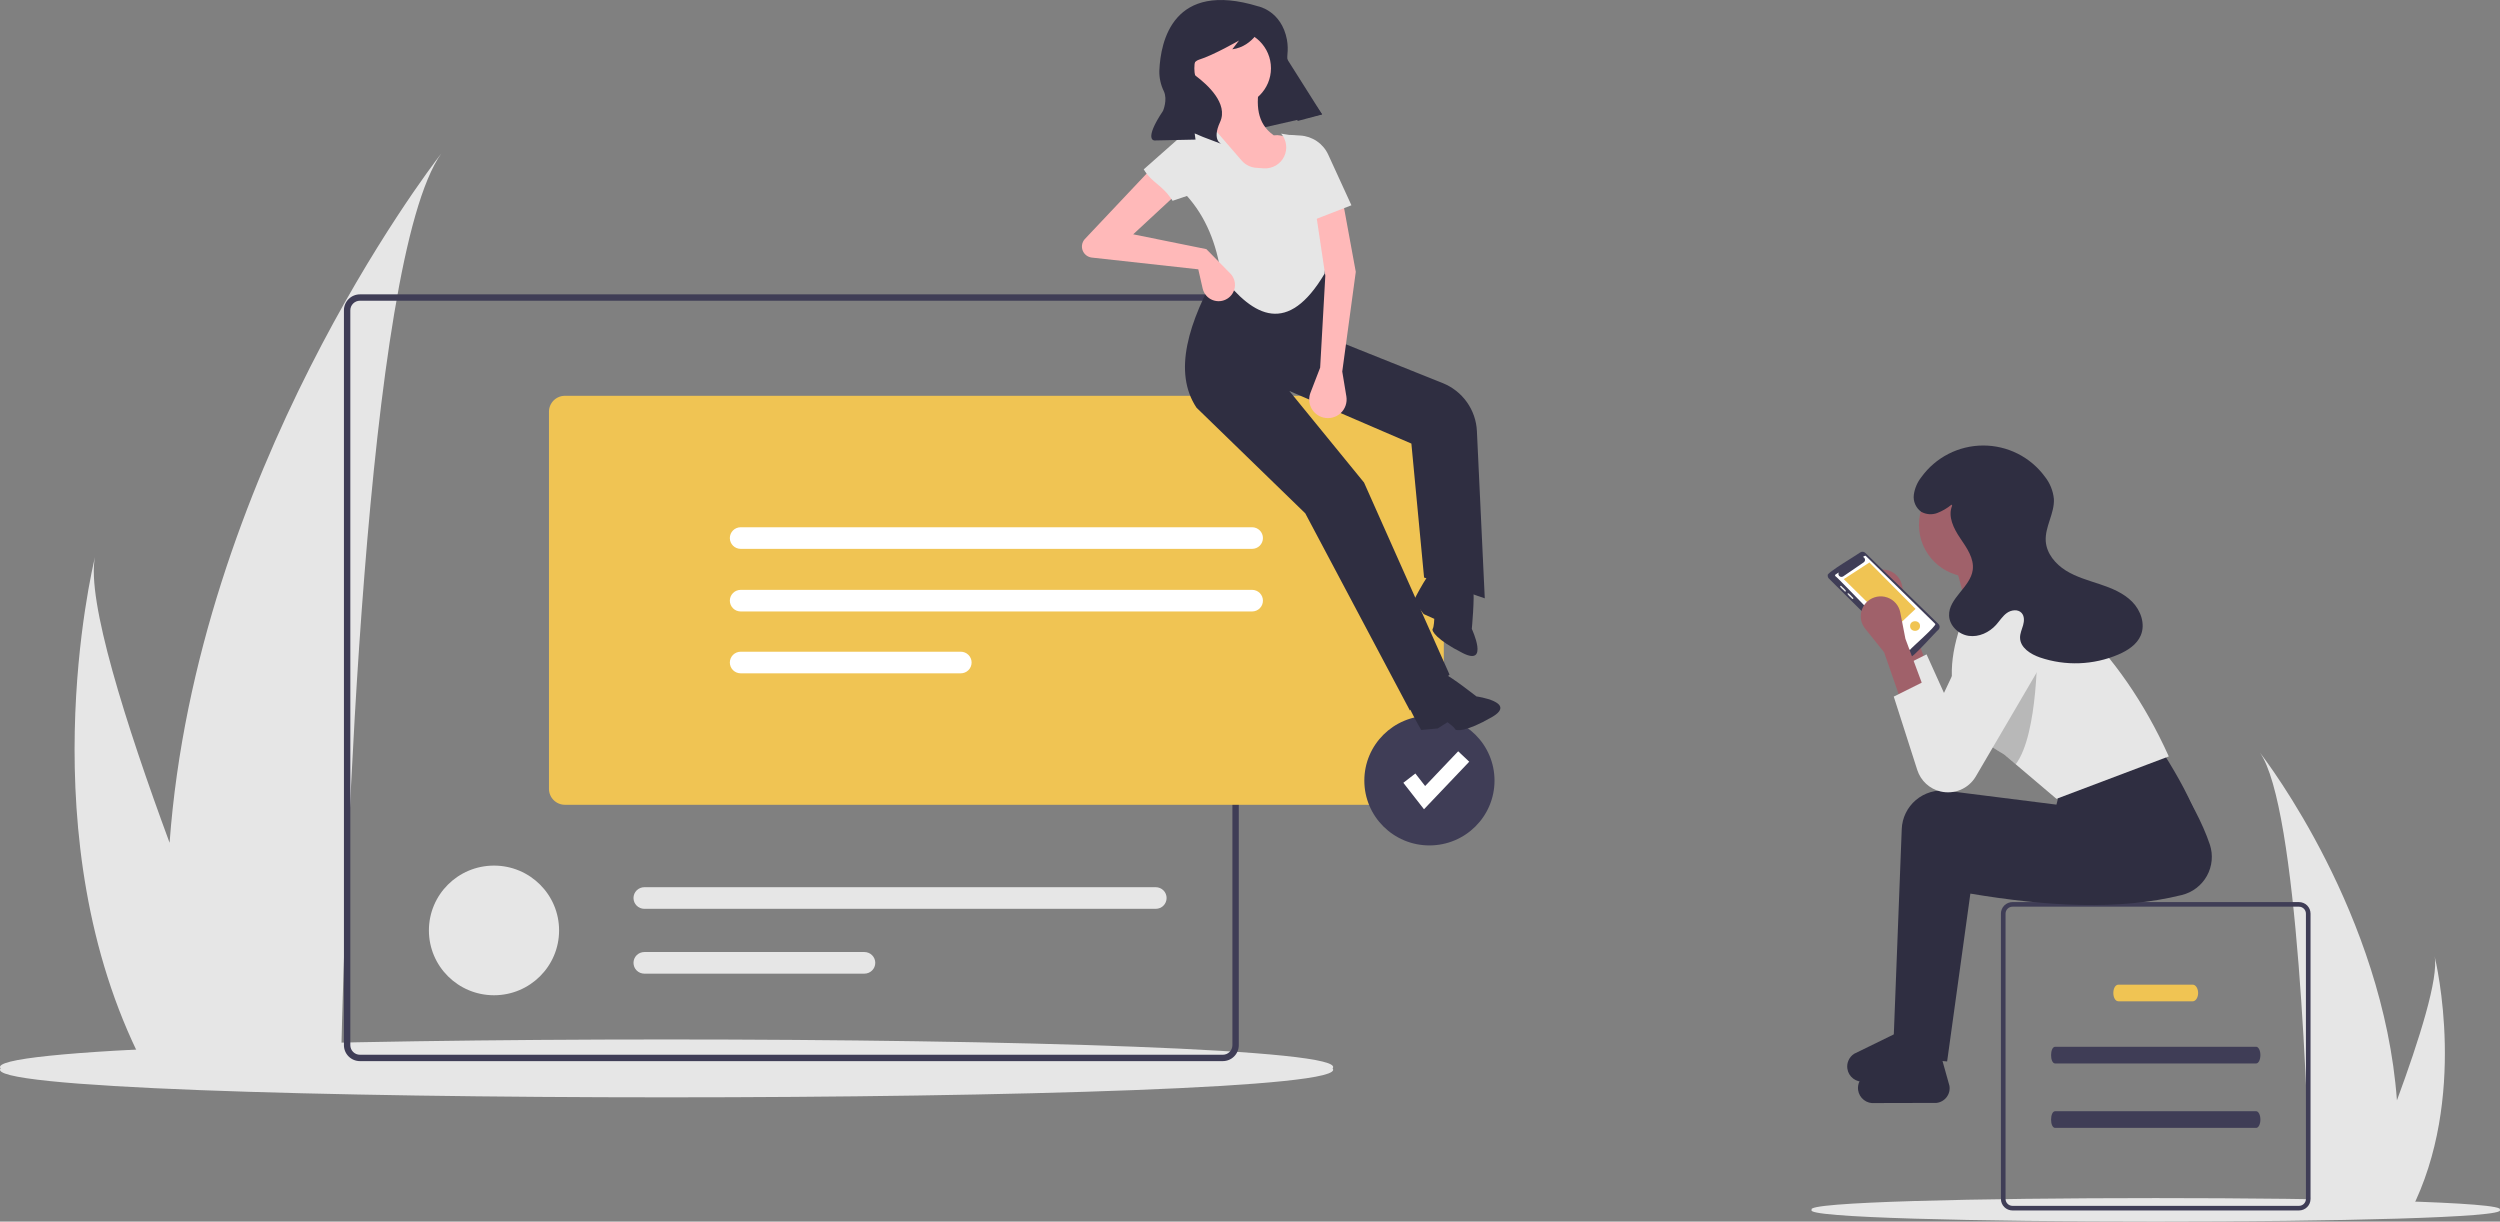 <svg width="176" height="86" viewBox="0 0 176 86" fill="none" xmlns="http://www.w3.org/2000/svg">
<rect x="0" y="0" width="176" height="86" fill="#808080" stroke="none"/>
<g clip-path="url(#clip0)">
<path d="M175.979 85.173C177.2 86.276 126.324 86.276 127.549 85.173C126.328 84.07 177.204 84.07 175.979 85.173Z" fill="#E6E6E6"/>
<path d="M159.092 52.977C161.784 56.767 162.496 78.343 162.654 85.259C162.658 85.415 162.662 85.562 162.664 85.702H169.48C169.563 85.554 169.641 85.409 169.714 85.259C173.754 77.317 171.512 67.794 171.394 67.312C171.701 68.826 170.313 73.214 168.744 77.465C167.787 64.396 159.604 53.636 159.092 52.977Z" fill="#E6E6E6"/>
<path d="M31.068 10.805C25.732 18.318 24.323 61.074 24.009 74.779C24.001 75.088 23.992 75.381 23.988 75.657H10.482C10.316 75.365 10.163 75.076 10.018 74.779C2.013 59.04 6.455 40.169 6.688 39.214C6.08 42.215 8.83 50.91 11.939 59.333C13.836 33.435 30.053 12.113 31.068 10.805Z" fill="#E6E6E6"/>
<path d="M93.814 75.215C96.178 77.932 -2.329 77.932 0.042 75.215C-2.322 72.499 96.185 72.499 93.814 75.215Z" fill="#E6E6E6"/>
<path d="M144.683 73.693C144.305 73.693 144.297 74.868 144.683 74.868H158.828C158.993 74.873 159.13 74.614 159.132 74.29C159.136 73.959 158.997 73.687 158.828 73.693H144.683Z" fill="#3F3D56"/>
<path d="M149.149 69.319C148.657 69.319 148.655 70.493 149.149 70.493H154.356C154.569 70.499 154.745 70.24 154.748 69.916C154.752 69.585 154.573 69.313 154.356 69.319H149.149Z" fill="#F0C453"/>
<path d="M144.683 78.23C144.305 78.23 144.297 79.404 144.683 79.404H158.828C158.993 79.409 159.13 79.151 159.132 78.826C159.136 78.495 158.997 78.224 158.828 78.23H144.683Z" fill="#3F3D56"/>
<path d="M161.849 63.507H141.679C141.463 63.507 141.256 63.593 141.104 63.744C140.951 63.896 140.865 64.102 140.865 64.317V84.406C140.865 84.621 140.951 84.827 141.104 84.979C141.256 85.131 141.463 85.216 141.679 85.216H161.849C162.064 85.216 162.271 85.131 162.424 84.979C162.576 84.827 162.662 84.621 162.662 84.406V64.317C162.662 64.102 162.576 63.896 162.424 63.744C162.271 63.593 162.064 63.507 161.849 63.507ZM162.337 84.406C162.336 84.535 162.285 84.658 162.193 84.749C162.102 84.84 161.978 84.892 161.849 84.892H141.679C141.549 84.892 141.425 84.84 141.334 84.749C141.242 84.658 141.191 84.535 141.191 84.406V64.317C141.191 64.188 141.242 64.065 141.334 63.974C141.425 63.883 141.549 63.831 141.679 63.831H161.849C161.978 63.831 162.102 63.883 162.193 63.974C162.285 64.065 162.336 64.188 162.337 64.317V84.406Z" fill="#3F3D56"/>
<path d="M133.994 47.561L135.63 46.746L134.267 43.079L133.907 41.23C133.861 40.99 133.751 40.766 133.591 40.581C133.43 40.396 133.223 40.256 132.991 40.175C132.759 40.095 132.51 40.076 132.268 40.122C132.027 40.167 131.802 40.275 131.615 40.434C131.339 40.67 131.165 41.004 131.131 41.365C131.097 41.726 131.205 42.086 131.433 42.369L132.767 44.03L133.994 47.561Z" fill="#A0616A"/>
<path d="M133.447 47.153L133.749 48.094L135.103 52.321C135.236 52.735 135.486 53.102 135.823 53.379C136.16 53.655 136.57 53.829 137.004 53.879C137.437 53.929 137.876 53.854 138.268 53.662C138.66 53.47 138.987 53.169 139.212 52.796L143.602 45.301C143.673 45.184 143.733 45.062 143.782 44.935C143.994 44.38 143.983 43.765 143.752 43.218C143.521 42.671 143.087 42.234 142.541 41.997C141.994 41.76 141.377 41.742 140.818 41.947C140.258 42.151 139.8 42.563 139.537 43.096L136.856 48.783L135.63 46.067L133.447 47.153Z" fill="#E6E6E6"/>
<path d="M134.078 74.454L137.078 74.726L138.714 62.91C144.108 63.814 149.197 64.103 153.598 63.01C153.97 62.919 154.319 62.752 154.623 62.52C154.927 62.288 155.18 61.996 155.366 61.663C155.551 61.329 155.665 60.961 155.701 60.581C155.737 60.201 155.693 59.818 155.573 59.456C155.046 57.89 154.118 56.212 153.032 54.49L145.805 57.07L145.532 58.157L137.824 57.185C137.434 57.136 137.039 57.168 136.663 57.279C136.287 57.39 135.938 57.578 135.639 57.831C135.34 58.084 135.096 58.396 134.925 58.747C134.753 59.099 134.656 59.482 134.641 59.872L134.078 74.454Z" fill="#2F2E41"/>
<path d="M130.811 76.743C130.783 76.541 130.813 76.335 130.898 76.149C130.983 75.964 131.119 75.806 131.292 75.695L134.371 74.19L136.693 74.482L137.241 76.44C137.264 76.579 137.259 76.722 137.225 76.859C137.191 76.997 137.129 77.126 137.043 77.238C136.958 77.351 136.85 77.445 136.727 77.515C136.603 77.585 136.467 77.63 136.326 77.645L131.994 77.655C131.716 77.686 131.438 77.608 131.217 77.438C130.996 77.268 130.851 77.019 130.811 76.743Z" fill="#2F2E41"/>
<path d="M133.32 72.943L136.32 73.215L137.957 61.399C143.35 62.303 148.439 62.593 152.84 61.499C153.212 61.408 153.561 61.242 153.865 61.01C154.17 60.778 154.422 60.486 154.608 60.152C154.793 59.818 154.907 59.45 154.943 59.07C154.979 58.69 154.935 58.307 154.815 57.945C154.289 56.379 153.361 54.701 152.274 52.979L145.047 55.559L144.774 56.646L137.066 55.674C136.677 55.625 136.281 55.657 135.905 55.768C135.529 55.88 135.18 56.068 134.881 56.32C134.582 56.573 134.338 56.885 134.167 57.236C133.995 57.588 133.898 57.971 133.883 58.361L133.32 72.943Z" fill="#2F2E41"/>
<path d="M130.054 75.233C130.025 75.031 130.055 74.825 130.14 74.639C130.225 74.453 130.362 74.296 130.534 74.185L133.613 72.68L135.935 72.972L136.483 74.929C136.506 75.069 136.501 75.212 136.467 75.349C136.433 75.486 136.371 75.615 136.286 75.728C136.2 75.841 136.092 75.935 135.969 76.005C135.846 76.075 135.709 76.119 135.568 76.135L131.236 76.144C130.958 76.175 130.68 76.098 130.459 75.927C130.238 75.757 130.093 75.508 130.054 75.233Z" fill="#2F2E41"/>
<path d="M138.775 40.62C140.809 40.62 142.457 38.978 142.457 36.953C142.457 34.928 140.809 33.286 138.775 33.286C136.742 33.286 135.094 34.928 135.094 36.953C135.094 38.978 136.742 40.62 138.775 40.62Z" fill="#A0616A"/>
<path d="M138.912 44.423L143.139 43.88L141.503 38.855H137.412L138.912 44.423Z" fill="#A0616A"/>
<path d="M137.761 49.49C137.975 50.083 138.286 50.637 138.681 51.129C139.244 51.817 139.92 52.405 140.681 52.867C140.813 52.952 140.95 53.034 141.093 53.115L141.905 53.804L144.774 56.238L152.683 53.251C150.939 49.389 148.763 46.337 146.268 43.879C145.75 43.122 145.012 42.541 144.152 42.216C143.292 41.89 142.353 41.834 141.461 42.056L138.502 42.793C137.449 45.267 137.058 47.542 137.761 49.49Z" fill="#E6E6E6"/>
<path d="M131.32 38.924C131.273 38.879 131.213 38.85 131.149 38.844C131.084 38.838 131.019 38.854 130.965 38.889C130.893 38.965 128.524 40.363 128.673 40.502C128.668 40.544 128.673 40.586 128.688 40.626C128.702 40.666 128.725 40.702 128.755 40.732L134.26 46.191C134.287 46.218 134.318 46.239 134.353 46.253C134.388 46.267 134.426 46.274 134.464 46.273C134.574 46.414 136.379 44.367 136.47 44.328C136.522 44.273 136.55 44.201 136.549 44.126C136.548 44.051 136.517 43.98 136.464 43.928L131.32 38.924Z" fill="#3F3D56"/>
<path d="M129.225 40.443L129.449 40.301C129.427 40.343 129.419 40.391 129.427 40.438C129.436 40.485 129.459 40.527 129.494 40.559C129.529 40.591 129.574 40.611 129.622 40.614C129.669 40.618 129.717 40.606 129.757 40.58L131.206 39.588C131.239 39.565 131.264 39.533 131.28 39.497C131.295 39.461 131.301 39.421 131.295 39.381C131.289 39.342 131.272 39.306 131.247 39.275C131.221 39.245 131.188 39.222 131.15 39.21C131.207 39.19 131.3 39.074 131.362 39.147L136.239 43.92C136.413 44.005 134.467 45.684 134.466 45.75C134.321 45.911 129.318 40.567 129.212 40.563C129.204 40.555 129.198 40.545 129.194 40.534C129.19 40.523 129.189 40.512 129.19 40.5C129.191 40.489 129.195 40.477 129.201 40.468C129.207 40.458 129.216 40.45 129.225 40.443Z" fill="white"/>
<path d="M134.855 42.867L133.359 44.272L129.801 40.77L131.607 39.599L134.855 42.867Z" fill="#F0C453"/>
<path d="M129.94 41.634C130.025 41.572 129.645 41.297 129.629 41.251C129.619 41.242 129.606 41.237 129.592 41.237C129.578 41.237 129.565 41.242 129.555 41.251C129.47 41.313 129.85 41.589 129.867 41.634C129.876 41.644 129.889 41.649 129.903 41.649C129.917 41.649 129.93 41.644 129.94 41.634Z" fill="#E6E6E6"/>
<path d="M130.463 42.083C130.416 42.066 130.142 41.69 130.079 41.773C129.994 41.835 130.374 42.111 130.39 42.156C130.437 42.204 130.511 42.13 130.463 42.083Z" fill="#E6E6E6"/>
<path d="M134.471 44.073C134.464 44.524 135.176 44.524 135.17 44.072C135.176 43.621 134.464 43.621 134.471 44.073Z" fill="#F0C453"/>
<path opacity="0.2" d="M138.682 51.13C139.244 51.817 139.921 52.405 140.681 52.867C140.814 52.952 140.951 53.034 141.093 53.115L141.906 53.804C143.518 51.694 143.427 45.283 143.427 45.283L140.973 45.527L138.682 51.13Z" fill="black"/>
<path d="M133.867 49.448L135.503 48.633L134.14 44.966L133.78 43.117C133.734 42.876 133.624 42.653 133.464 42.468C133.303 42.282 133.096 42.143 132.864 42.062C132.632 41.981 132.383 41.963 132.142 42.008C131.9 42.054 131.675 42.161 131.488 42.321C131.212 42.557 131.038 42.891 131.004 43.252C130.97 43.613 131.078 43.973 131.306 44.256L132.64 45.917L133.867 49.448Z" fill="#A0616A"/>
<path d="M135.502 47.954L133.32 49.04L134.976 54.207C135.095 54.578 135.308 54.913 135.595 55.178C135.882 55.442 136.232 55.629 136.612 55.719C137.082 55.83 137.574 55.79 138.018 55.604C138.463 55.417 138.836 55.095 139.084 54.683L143.475 47.188C143.786 46.671 143.882 46.054 143.742 45.468C143.603 44.882 143.239 44.374 142.728 44.051C142.453 43.878 142.145 43.764 141.823 43.718C141.501 43.671 141.173 43.692 140.86 43.78C140.547 43.868 140.256 44.02 140.006 44.228C139.756 44.435 139.553 44.692 139.409 44.983L136.729 50.67L135.502 47.954Z" fill="#E6E6E6"/>
<path d="M137.39 35.525C137.09 35.774 136.752 35.973 136.388 36.114C136.205 36.184 136.009 36.212 135.814 36.198C135.619 36.184 135.43 36.128 135.259 36.034C135.072 35.9 134.924 35.718 134.831 35.508C134.738 35.297 134.704 35.066 134.732 34.838C134.794 34.382 134.979 33.95 135.265 33.589C135.759 32.904 136.409 32.346 137.161 31.959C137.914 31.572 138.747 31.368 139.594 31.364C140.44 31.359 141.276 31.554 142.032 31.932C142.789 32.311 143.445 32.862 143.947 33.541C144.312 33.996 144.537 34.547 144.594 35.127C144.647 36.145 143.947 37.096 144.022 38.114C144.085 38.974 144.705 39.711 145.439 40.169C146.174 40.626 147.023 40.858 147.844 41.133C148.665 41.407 149.495 41.747 150.103 42.361C150.711 42.976 151.046 43.93 150.712 44.726C150.438 45.381 149.787 45.797 149.134 46.078C147.382 46.825 145.415 46.899 143.612 46.285C142.948 46.055 142.222 45.596 142.212 44.896C142.207 44.592 142.345 44.306 142.427 44.014C142.51 43.721 142.525 43.371 142.318 43.148C142.062 42.871 141.587 42.934 141.281 43.156C140.974 43.377 140.775 43.712 140.522 43.993C140.041 44.525 139.313 44.866 138.601 44.765C137.889 44.665 137.246 44.061 137.216 43.346C137.166 42.117 138.712 41.347 138.88 40.129C138.992 39.315 138.46 38.57 137.999 37.889C137.538 37.208 137.109 36.354 137.432 35.598" fill="#2F2E41"/>
<path d="M86.086 74.703H25.338C25.04 74.702 24.754 74.584 24.543 74.374C24.332 74.164 24.213 73.879 24.213 73.582V21.844C24.213 21.547 24.332 21.262 24.543 21.052C24.754 20.842 25.04 20.724 25.338 20.723H86.086C86.384 20.724 86.67 20.842 86.881 21.052C87.092 21.262 87.21 21.547 87.211 21.844V73.582C87.21 73.879 87.092 74.164 86.881 74.374C86.67 74.584 86.384 74.702 86.086 74.703ZM25.338 21.171C25.159 21.172 24.987 21.242 24.861 21.368C24.734 21.494 24.663 21.665 24.663 21.844V73.582C24.663 73.76 24.734 73.931 24.861 74.057C24.987 74.183 25.159 74.254 25.338 74.254H86.086C86.265 74.254 86.436 74.183 86.563 74.057C86.689 73.931 86.76 73.76 86.761 73.582V21.844C86.76 21.665 86.689 21.494 86.563 21.368C86.436 21.242 86.265 21.172 86.086 21.171H25.338Z" fill="#3F3D56"/>
<path d="M34.778 70.066C37.309 70.066 39.36 68.023 39.36 65.502C39.36 62.981 37.309 60.938 34.778 60.938C32.247 60.938 30.195 62.981 30.195 65.502C30.195 68.023 32.247 70.066 34.778 70.066Z" fill="#E6E6E6"/>
<path d="M45.36 62.459C45.158 62.459 44.964 62.54 44.821 62.682C44.678 62.825 44.598 63.018 44.598 63.22C44.598 63.422 44.678 63.615 44.821 63.757C44.964 63.9 45.158 63.98 45.36 63.981H81.366C81.568 63.981 81.762 63.901 81.906 63.758C82.049 63.615 82.129 63.422 82.129 63.22C82.129 63.018 82.049 62.825 81.906 62.682C81.762 62.539 81.568 62.459 81.366 62.459H45.36Z" fill="#E6E6E6"/>
<path d="M45.361 67.023C45.159 67.023 44.965 67.104 44.821 67.246C44.678 67.389 44.598 67.582 44.598 67.784C44.598 67.986 44.678 68.179 44.821 68.322C44.965 68.465 45.159 68.545 45.361 68.545H60.855C60.955 68.545 61.054 68.525 61.147 68.487C61.24 68.449 61.324 68.393 61.395 68.322C61.466 68.252 61.523 68.168 61.561 68.076C61.6 67.983 61.619 67.884 61.619 67.784C61.619 67.684 61.6 67.585 61.561 67.493C61.523 67.4 61.466 67.317 61.395 67.246C61.324 67.175 61.24 67.119 61.147 67.081C61.054 67.043 60.955 67.023 60.855 67.023H45.361Z" fill="#E6E6E6"/>
<path d="M100.519 56.657H39.771C39.473 56.657 39.187 56.538 38.976 56.328C38.766 56.118 38.647 55.833 38.647 55.536V28.984C38.647 28.687 38.766 28.402 38.976 28.192C39.187 27.982 39.473 27.864 39.771 27.864H100.519C100.818 27.864 101.104 27.982 101.314 28.192C101.525 28.402 101.644 28.687 101.644 28.984V55.536C101.644 55.833 101.525 56.118 101.314 56.328C101.104 56.538 100.818 56.657 100.519 56.657Z" fill="#F0C453"/>
<path d="M52.144 37.118C51.941 37.119 51.747 37.199 51.604 37.342C51.461 37.484 51.381 37.678 51.381 37.879C51.381 38.081 51.461 38.274 51.604 38.417C51.747 38.559 51.941 38.639 52.144 38.64H88.149C88.351 38.639 88.545 38.559 88.688 38.417C88.831 38.274 88.911 38.081 88.911 37.879C88.911 37.678 88.831 37.484 88.688 37.342C88.545 37.199 88.351 37.119 88.149 37.118H52.144Z" fill="white"/>
<path d="M52.144 41.526C51.941 41.526 51.747 41.607 51.604 41.749C51.461 41.892 51.381 42.085 51.381 42.287C51.381 42.488 51.461 42.682 51.604 42.824C51.747 42.967 51.941 43.047 52.144 43.047H88.149C88.351 43.047 88.545 42.967 88.688 42.824C88.831 42.682 88.911 42.488 88.911 42.287C88.911 42.085 88.831 41.892 88.688 41.749C88.545 41.607 88.351 41.526 88.149 41.526H52.144Z" fill="white"/>
<path d="M52.144 45.881C51.941 45.881 51.747 45.961 51.604 46.104C51.461 46.246 51.381 46.44 51.381 46.641C51.381 46.843 51.461 47.036 51.604 47.179C51.747 47.321 51.941 47.402 52.144 47.402H67.637C67.737 47.402 67.837 47.383 67.929 47.344C68.022 47.306 68.106 47.25 68.177 47.18C68.249 47.109 68.305 47.025 68.343 46.933C68.382 46.84 68.401 46.741 68.401 46.641C68.401 46.541 68.382 46.442 68.343 46.35C68.305 46.258 68.249 46.174 68.177 46.103C68.106 46.032 68.022 45.976 67.929 45.938C67.837 45.9 67.737 45.88 67.637 45.881H52.144Z" fill="white"/>
<path d="M100.631 59.518C103.162 59.518 105.214 57.474 105.214 54.954C105.214 52.433 103.162 50.39 100.631 50.39C98.1 50.39 96.049 52.433 96.049 54.954C96.049 57.474 98.1 59.518 100.631 59.518Z" fill="#3F3D56"/>
<path d="M100.249 56.972L98.795 55.109L99.641 54.454L100.329 55.336L102.656 52.89L103.434 53.624L100.249 56.972Z" fill="white"/>
<path d="M93.069 8.043L85.623 9.741L82.477 3.831L88.844 1.355L93.069 8.043Z" fill="#2F2E41"/>
<path d="M99.256 50.018L102.047 47.492L96.028 33.971L90.769 27.524L99.361 31.228L100.255 40.659L104.528 42.123L103.974 30.348C103.94 29.613 103.694 28.904 103.266 28.305C102.839 27.706 102.247 27.242 101.563 26.968L94.513 24.147L93.251 18.871L85.892 18.766C83.605 22.729 82.584 26.217 84.234 28.701L91.891 36.139L99.256 50.018Z" fill="#2F2E41"/>
<path d="M100.557 48.287C100.557 48.287 100.954 47.107 101.576 47.379C102.197 47.65 103.939 49.027 103.939 49.027C103.939 49.027 106.848 49.437 105.026 50.487C103.204 51.537 102.491 51.472 102.433 51.323C102.375 51.175 101.902 50.845 101.902 50.845L101.215 51.283L100.055 51.391C100.055 51.391 98.536 48.829 99.025 48.761C99.513 48.693 100.583 48.791 100.557 48.287Z" fill="#2F2E41"/>
<path d="M102.392 41.047C102.392 41.047 103.601 40.734 103.712 41.401C103.823 42.069 103.615 44.274 103.615 44.274C103.615 44.274 104.857 46.925 102.98 45.978C101.102 45.03 100.768 44.399 100.861 44.27C100.954 44.14 100.974 43.566 100.974 43.566L100.23 43.231L99.506 42.322C99.506 42.322 100.833 39.656 101.157 40.027C101.481 40.398 101.982 41.343 102.392 41.047Z" fill="#2F2E41"/>
<path d="M86.779 7.491C88.269 7.491 89.476 6.289 89.476 4.805C89.476 3.321 88.269 2.119 86.779 2.119C85.29 2.119 84.082 3.321 84.082 4.805C84.082 6.289 85.29 7.491 86.779 7.491Z" fill="#FFB9B9"/>
<path d="M86.464 13.657L93.011 12.716C92.034 10.954 91.026 9.348 89.672 9.528C88.467 8.688 88.398 7.338 88.702 5.82L85.425 6.692C85.713 7.628 85.602 8.45 84.834 9.084C85.907 10.589 86.602 12.108 86.464 13.657Z" fill="#FFB9B9"/>
<path d="M85.971 19.376C88.297 22.393 90.683 23.585 93.249 19.272L93.46 17.348C95.106 15.28 94.624 13.494 92.617 11.909L91.649 9.642L90.19 9.407C90.382 9.628 90.504 9.901 90.54 10.191C90.577 10.481 90.526 10.776 90.395 11.037C90.264 11.299 90.058 11.516 89.802 11.66C89.547 11.805 89.255 11.871 88.962 11.851L88.435 11.814C88.239 11.8 88.049 11.748 87.873 11.66C87.698 11.573 87.542 11.452 87.414 11.304L85.173 8.713L84.229 8.964C84.122 8.993 84.026 9.054 83.956 9.139C83.885 9.224 83.843 9.329 83.835 9.439L83.529 13.757C84.877 15.244 85.653 17.145 85.971 19.376Z" fill="#E6E6E6"/>
<path d="M84.928 17.538L79.776 16.496L83.198 13.324L81.895 10.978L76.364 16.838C76.269 16.946 76.205 17.077 76.18 17.218C76.155 17.36 76.169 17.505 76.221 17.639C76.273 17.772 76.361 17.889 76.475 17.976C76.589 18.064 76.725 18.118 76.868 18.134L84.359 18.96L84.667 20.311C84.708 20.49 84.791 20.657 84.911 20.798C85.03 20.939 85.182 21.049 85.353 21.119C85.524 21.188 85.71 21.216 85.894 21.2C86.078 21.183 86.255 21.123 86.411 21.023C86.555 20.931 86.677 20.809 86.768 20.664C86.858 20.519 86.915 20.357 86.935 20.187C86.954 20.018 86.935 19.846 86.88 19.685C86.824 19.524 86.734 19.377 86.614 19.255L84.928 17.538Z" fill="#FFB9B9"/>
<path d="M92.939 25.88L92.255 27.653C92.189 27.826 92.16 28.012 92.17 28.197C92.18 28.383 92.23 28.564 92.316 28.728C92.402 28.893 92.522 29.038 92.668 29.153C92.815 29.268 92.984 29.351 93.165 29.396C93.376 29.449 93.598 29.448 93.81 29.395C94.021 29.341 94.216 29.236 94.377 29.089C94.538 28.942 94.659 28.757 94.73 28.551C94.801 28.346 94.82 28.125 94.785 27.911L94.495 26.156L95.447 19.139L94.596 14.503L92.657 15.096L93.302 19.411L92.939 25.88Z" fill="#FFB9B9"/>
<path d="M92.209 15.591L95.141 14.452L93.507 10.886C93.332 10.505 93.057 10.179 92.71 9.942C92.363 9.705 91.959 9.566 91.539 9.541L90.787 9.496L92.209 15.591Z" fill="#E6E6E6"/>
<path d="M82.551 14.136L85.676 13.082L84.574 9.348C84.539 9.227 84.461 9.123 84.355 9.054C84.249 8.985 84.122 8.956 83.996 8.972C83.89 8.985 83.791 9.03 83.711 9.101L80.518 11.922C81.128 12.924 81.779 12.949 82.551 14.136Z" fill="#E6E6E6"/>
<path d="M88.571 0.444C88.571 0.444 90.22 0.753 90.602 2.802C90.662 3.147 90.672 3.5 90.634 3.848C90.596 4.243 90.651 5.076 91.511 6.057C92.072 6.693 92.595 7.361 93.077 8.059L91.353 8.516L90.583 5.672C90.21 4.293 89.635 2.976 88.876 1.764L88.86 1.739C88.86 1.739 88.288 3.262 86.753 3.471L87.227 2.851C87.227 2.851 85.433 3.884 84.417 4.199C84.301 4.235 84.197 4.302 84.116 4.392C84.035 4.483 83.981 4.594 83.959 4.713C83.937 4.832 83.948 4.954 83.99 5.068C84.033 5.181 84.106 5.28 84.201 5.355C84.208 5.361 84.216 5.367 84.223 5.372C84.971 5.938 86.496 7.287 85.893 8.592C85.291 9.897 85.993 10.135 85.993 10.135L84.698 9.644L84.105 9.392L84.165 9.828L81.27 9.889C81.27 9.889 80.488 9.884 81.877 7.804C81.877 7.804 82.213 7.025 81.937 6.429C81.716 5.978 81.606 5.481 81.617 4.979C81.704 2.883 82.591 -1.382 88.571 0.444Z" fill="#2F2E41"/>
</g>
<defs>
<clipPath id="clip0">
<rect width="176" height="86" fill="white"/>
</clipPath>
</defs>
</svg>
